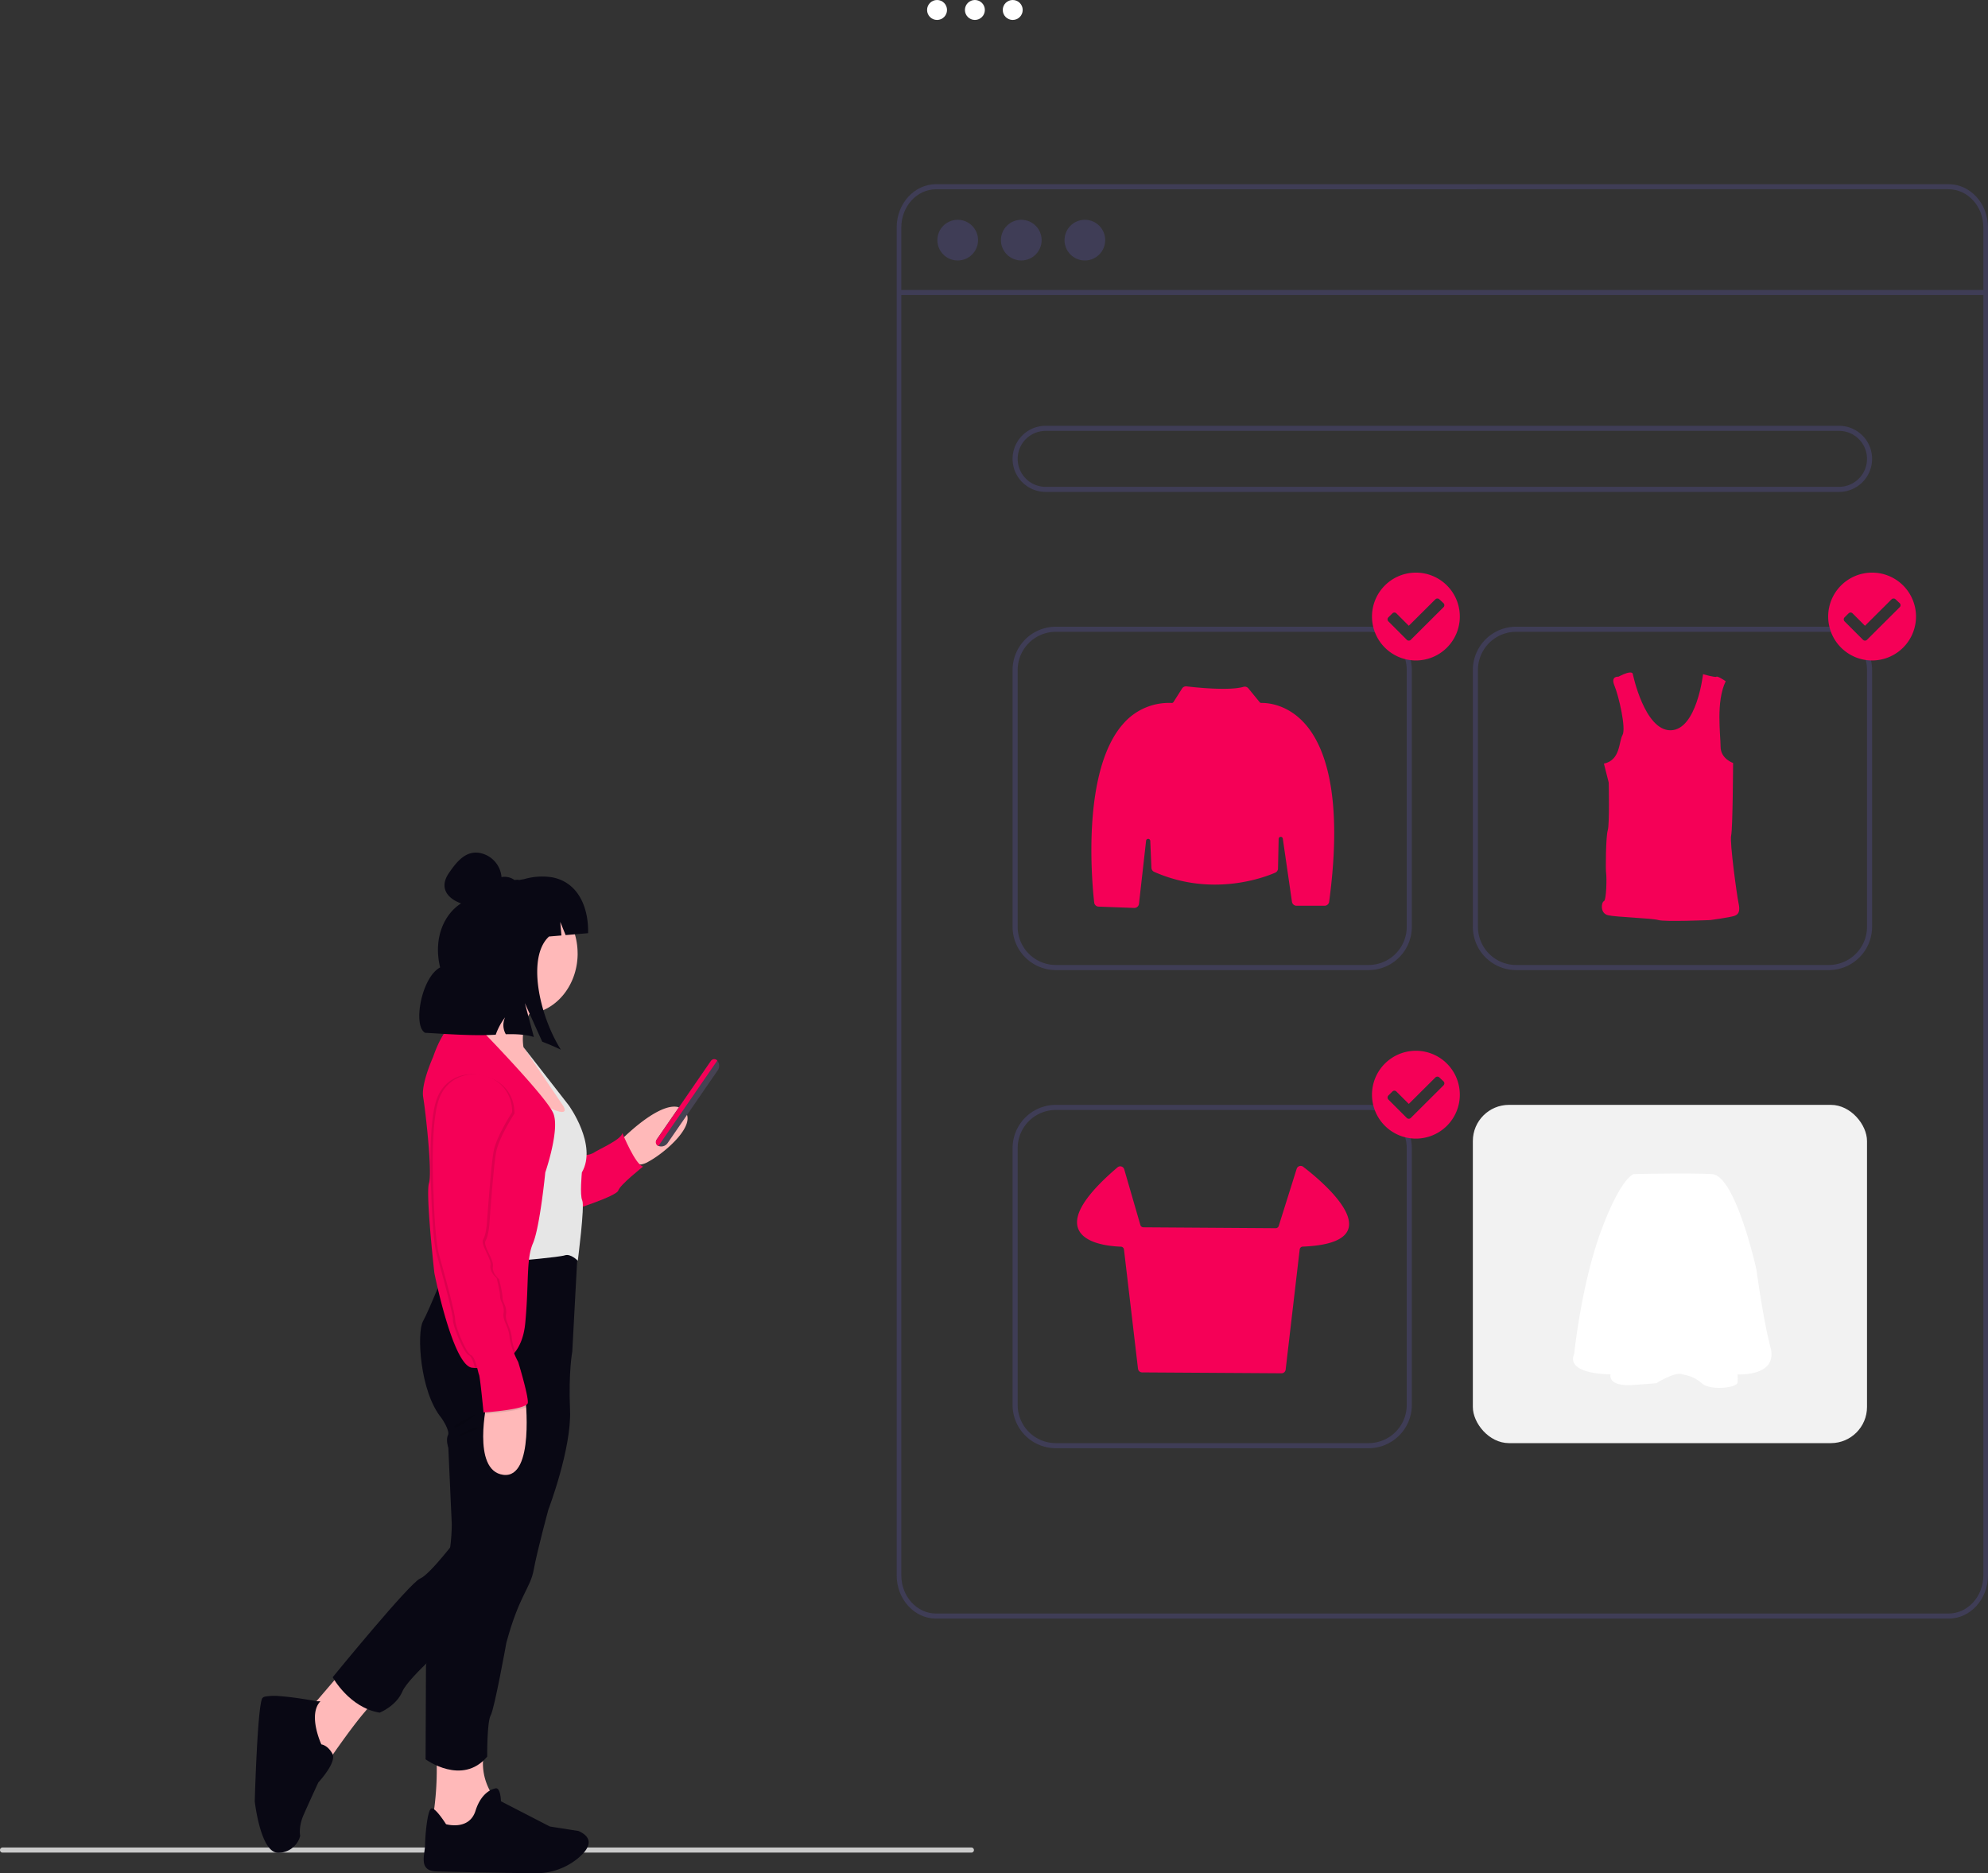 <svg xmlns="http://www.w3.org/2000/svg" width="880.208" height="829.278" viewBox="0 0 880.208 829.278" xmlns:xlink="http://www.w3.org/1999/xlink" role="img" artist="Katerina Limpitsouni" source="https://undraw.co/">
  <rect x="0" y="0" width="880.208" height="829.278" fill="#333333" stroke="none"/>
  <g id="Group_163" data-name="Group 163" transform="translate(-520.002 -84.467)">
    <path id="Path_2479-195" data-name="Path 2479" d="M1018.6,757.012H570.287c-9.627-.012-17.429-8.574-17.44-19.14V141.14c.011-10.566,7.813-19.129,17.44-19.14H1018.6c9.627.012,17.429,8.574,17.44,19.14V737.871c-.011,10.566-7.813,19.129-17.44,19.141ZM570.287,124.252c-8.495.011-15.379,7.566-15.388,16.889V737.871c.01,9.323,6.894,16.878,15.388,16.889H1018.6c8.495-.011,15.379-7.566,15.388-16.889V141.14c-.01-9.323-6.894-16.878-15.388-16.889Z" transform="translate(364.17 44)" fill="#3f3d56"/>
    <rect id="Rectangle_642" data-name="Rectangle 642" width="480.762" height="2.252" transform="translate(918.143 212.827)" fill="#3f3d56"/>
    <circle id="Ellipse_443" data-name="Ellipse 443" cx="9.007" cy="9.007" r="9.007" transform="translate(935.031 181.763)" fill="#3f3d56"/>
    <circle id="Ellipse_444" data-name="Ellipse 444" cx="9.007" cy="9.007" r="9.007" transform="translate(963.18 181.763)" fill="#3f3d56"/>
    <circle id="Ellipse_445" data-name="Ellipse 445" cx="9.007" cy="9.007" r="9.007" transform="translate(991.328 181.763)" fill="#3f3d56"/>
    <path id="Path_2480-196" data-name="Path 2480" d="M980.026,246.274H628.743a14.637,14.637,0,0,1,0-29.274H980.026a14.637,14.637,0,1,1,0,29.274ZM628.743,219.252a12.385,12.385,0,0,0,0,24.77H980.026a12.385,12.385,0,1,0,0-24.77Z" transform="translate(354.229 55.961)" fill="#3f3d56"/>
    <path id="Path_2481-197" data-name="Path 2481" d="M761.474,443H622.987a19.162,19.162,0,0,1-19.14-19.14V310.14A19.162,19.162,0,0,1,622.987,291H761.474a19.162,19.162,0,0,1,19.14,19.14V423.857A19.162,19.162,0,0,1,761.473,443ZM622.987,293.252A16.908,16.908,0,0,0,606.1,310.14V423.857a16.908,16.908,0,0,0,16.889,16.889H761.474a16.908,16.908,0,0,0,16.889-16.889V310.14a16.908,16.908,0,0,0-16.889-16.889Z" transform="translate(364.488 70.908)" fill="#3f3d56"/>
    <path id="Path_2482-198" data-name="Path 2482" d="M761.474,631H622.987a19.162,19.162,0,0,1-19.14-19.14V498.14A19.162,19.162,0,0,1,622.987,479H761.474a19.162,19.162,0,0,1,19.14,19.14V611.857A19.162,19.162,0,0,1,761.473,631ZM622.987,481.252A16.908,16.908,0,0,0,606.1,498.14V611.857a16.908,16.908,0,0,0,16.889,16.889H761.474a16.908,16.908,0,0,0,16.889-16.889V498.14a16.908,16.908,0,0,0-16.889-16.889Z" transform="translate(364.488 94.578)" fill="#3f3d56"/>
    <rect id="Rectangle_644" data-name="Rectangle 644" width="174.516" height="149.746" rx="16" transform="translate(1172.123 573.578)" fill="#f2f2f2"/>
    <path id="Path_2483-199" data-name="Path 2483" d="M653.867,412.543l-.075,0-15.752-.583a2.035,2.035,0,0,1-1.962-1.816c-1.084-9.673-5.546-58.965,13.145-79.452a26.737,26.737,0,0,1,21.153-8.886.885.885,0,0,0,.812-.423L675,315.389a2.067,2.067,0,0,1,1.973-.936c3.057.369,18.641,2.113,25.194.216a2.051,2.051,0,0,1,2.165.666l5.008,6.12a.877.877,0,0,0,.731.339c2.547-.051,11.477.442,19.292,9.184,8.463,9.466,17.2,30.823,10.745,78.809a2.064,2.064,0,0,1-2.037,1.784H725.668a2.063,2.063,0,0,1-2.031-1.757l-4.053-27.963a.926.926,0,0,0-1.841.113l-.279,13.129a2.056,2.056,0,0,1-1.219,1.832c-4.423,1.944-27.791,11.064-53.618-.358a2.07,2.07,0,0,1-1.219-1.794l-.508-11.929a.926.926,0,0,0-1.845-.064l-3.148,27.942A2.062,2.062,0,0,1,653.867,412.543Z" transform="translate(368.391 73.859)" fill="#F50057"/>
    <path id="Path_2484-200" data-name="Path 2484" d="M719.737,594.8h-.012L658,594.414a1.843,1.843,0,0,1-1.817-1.626l-6.209-52.775a1.42,1.42,0,0,0-1.371-1.263c-4.9-.16-16.559-1.277-18.974-8.178-2.152-6.146,3.733-15.211,17.491-26.944a1.843,1.843,0,0,1,2.967.885l7.142,24.64a1.441,1.441,0,0,0,1.366,1.033l58.523.393a1.425,1.425,0,0,0,1.375-1l7.947-25.286a1.84,1.84,0,0,1,2.872-.912c5.422,4.142,22.892,18.36,20.016,27.454-1.506,4.763-8.3,7.417-20.188,7.891a1.425,1.425,0,0,0-1.367,1.263l-6.212,53.19a1.839,1.839,0,0,1-1.829,1.628Z" transform="translate(367.68 97.6)" fill="#F50057"/>
    <path id="Path_2486-201" data-name="Path 2486" d="M888.225,511.246h0s-5.664,1.416-14.448,25.208-11.9,54.532-11.9,54.532-4.939,8.364,16.144,8.924c0,0-1.7,5.524,10.2,4.676s10.184-.84,10.184-.84,7.648-4.816,11.048-3.968,5.524,1.136,9.2,4.248,15.444,1.844,15.584-.56a22.23,22.23,0,0,0,0-3.548s17.988,1.136,14.588-11.9S942.6,553.6,942.6,553.6s-9.2-41.78-19.692-42.348S888.225,511.246,888.225,511.246Z" transform="translate(355.096 92.978)" fill="#fff"/>
    <path id="Path_2500-202" data-name="Path 2500" d="M630.325,778.252H201.354a1.126,1.126,0,0,1,0-2.252H630.325a1.126,1.126,0,0,1,0,2.252Z" transform="translate(319.773 126.343)" fill="#cbcbcb"/>
    <g id="Group_162" data-name="Group 162" transform="translate(632.801 459.808)">
      <path id="Path_2631-203" data-name="Path 2631" d="M308.367,503.385a9.071,9.071,0,0,1-3.332,1.263c-4.346.129-7.956-11.636-7.956-11.636s1.233-1.253,3.2-2.984c5.828-5.181,18.05-14.748,23.778-9.4C330.525,486.608,315.9,499.338,308.367,503.385Z" transform="translate(-134.035 -364.496)" fill="#ffb9b9"/>
      <path id="Path_2632-204" data-name="Path 2632" d="M241.843,785.514,225.8,802.828s-14.838.169-11.934-8.016a29.924,29.924,0,0,0,1.233-5.45,133.9,133.9,0,0,0,1.044-17.523c0-3.839-.06-6.534-.06-6.534s23.361-10.233,20.974.428a20.038,20.038,0,0,0-.477,4.058,25.4,25.4,0,0,0,2.665,11.387A25.762,25.762,0,0,0,241.843,785.514Z" transform="translate(-135.561 -364.62)" fill="#ffb9b9"/>
      <path id="Path_2634-205" data-name="Path 2634" d="M279.039,811.7a29.178,29.178,0,0,1-19.532,6.961c-13.227-.189-37.94-.577-43.678-.815-7.677-.338-5.132-6.892-4.883-11.407v-.448c.089-4.525.994-14.331,2.526-15.862s6.772,6.822,6.772,6.822,10.233,2.984,13.048-5.967,8.533-9.816,8.533-9.816c2.6-1.124,2.725,5.629,2.725,5.629l21.66,11.168,12.71,1.989c.408.189.776.378,1.124.567C285.792,803.744,283.246,808.06,279.039,811.7Z" transform="translate(-135.546 -364.731)" fill="#090814"/>
      <path id="Path_2637-206" data-name="Path 2637" d="M189,741.857a33.281,33.281,0,0,0-4.833,4.853c-4.784,5.549-10.7,13.923-13.634,18.08-1.134,1.631-1.82,2.655-1.82,2.655l-6.4-.945s-6.9-10.571-6.812-10.82,5.47-11.606,5.47-11.606l2.078-2.436,6.554-7.658,2.983-3.461S194.782,737.68,189,741.857Z" transform="translate(-135.243 -364.453)" fill="#ffb9b9"/>
      <path id="Path_2639-207" data-name="Path 2639" d="M163.274,778.228s-4.266,9.209-6.574,14.5-1.452,9.12-1.452,9.12a8.948,8.948,0,0,1-.726,1.989,10.045,10.045,0,0,1-8.732,5.529h-.418c-7.777-.2-10.243-22.774-10.243-22.774s1.193-42.972,3.411-45.747a2.129,2.129,0,0,1,1.124-.6,23.87,23.87,0,0,1,6.852-.189c7.031.507,16.071,2.238,16.071,2.238h1.621c-5.718,5.967.418,19.1.418,19.1s2.735.249,4.863,4.087S163.274,778.228,163.274,778.228Z" transform="translate(-135.131 -364.505)" fill="#090814"/>
      <path id="Path_2645-208" data-name="Path 2645" d="M280.367,499.205s3.58.259,5.877-1.273,12.153-5.758,12.411-8.573c0,0,5.877,14.321,9.209,14.838,0,0-10.233,8.055-11,10.611s-20.725,8.831-20.725,8.831Z" transform="translate(-135.908 -363.124)" fill="#F50057"/>
      <path id="Path_2648-209" data-name="Path 2648" d="M225.581,669S213.07,685.717,208.5,687.6s-38.676,43.658-38.676,43.658,7.329,13.475,20.8,15.683c0,0,7.329-2.894,10.064-9.378s24.216-24.8,24.216-24.8Z" transform="translate(-135.322 -364.114)" fill="#090814"/>
      <path id="Path_2653-210" data-name="Path 2653" d="M278.494,542.043l-.249,4.714-2.128,39.63s-1.711,8.871-.994,25.916-9.587,44.056-9.587,44.056-4.972,18.249-6.484,26.6-6.305,10.939-12.1,32.251c0,0-5.291,29.337-6.961,32.241s-1.541,18.249-1.541,18.249c-11.079,13.127-27.279,1.193-27.279,1.193l.169-41.1s4.6-37.86,8.016-43.151,3.411-19.78,3.411-19.78l-1.522-33.813s-1.213-3.58-.169-5.629-2.914-7.667-2.914-7.667c-9.557-11.606-10.939-37.7-8.145-42.763s11.059-25.578,11.059-25.578l11.407-6.653,20.616.607Z" transform="translate(-135.535 -363.407)" fill="#090814"/>
      <path id="Path_2656-211" data-name="Path 2656" d="M275.837,480.373v11.258l-7.429-3.2L261,485.236l-16.131-15.862s-12.759-8.284-19.582-15.832c-3.9-4.306-5.858-8.374-2.427-10.522a21.38,21.38,0,0,0,4.465-3.908,73.414,73.414,0,0,0,8.891-13.127c.109-.189.219-.378.318-.567,3.322-6.1,5.519-11.3,5.519-11.3s9.348,2.983,15.355,7.24c.487.338.945.686,1.382,1.044,3.351,2.745,5.022,5.967,1.929,9.109a23.867,23.867,0,0,0-2.2,2.625h0a21.548,21.548,0,0,0-1.372,2.148c-.179.338-.358.666-.517.995a22.933,22.933,0,0,0-2.049,13.654Z" transform="translate(-135.605 -362.709)" fill="#ffb9b9"/>
      <path id="Path_2659-212" data-name="Path 2659" d="M278.619,409.291c0,12.963-8.139,24.071-19.348,26.415a21.106,21.106,0,0,1-4.281.436h-.875c-12.92-.544-23.055-12.8-22.738-27.49s10.966-26.367,23.894-26.192,23.33,12.133,23.339,26.831Z" transform="translate(-135.663 -362.535)" fill="#ffb9b9"/>
      <path id="Path_2662-213" data-name="Path 2662" d="M262.365,476.062s13.535,7.628,10.064,1.193l-17.652-26.1h0l20.039,25.747s12.789,17.573,5.8,29.676c0,0-.994,10.064.169,12.451s-1.986,26.652-1.986,26.652-3.125-3.242-5.681-2.4-20.636,2.4-20.636,2.4Z" transform="translate(-135.778 -362.914)" fill="#e6e6e6"/>
      <path id="Path_2664-214" data-name="Path 2664" d="M268.347,488.567c-.8,8.195-4.167,17.951-4.167,17.951s-2.387,24.226-5.46,31.386-1.7,17.056-3.411,35.3c-.617,6.564-2.735,11.079-5.589,14.132-4.694,4.972-11.4,6.047-16.688,5.748l-1.253-.1c-8.533-.855-16.717-41.958-16.717-41.958s-3.918-34.956-2.387-39.73-1.531-32.062-2.556-38.039c-.656-3.779,1.3-9.945,2.814-13.982.885-2.327,1.611-3.928,1.611-3.928s2.9-9.209,7.677-13.983a6.961,6.961,0,0,1,5.062-2.118,12.451,12.451,0,0,1,6.315,1.989l.219.139s31.048,31.724,33.942,39.054C268.566,482.471,268.675,485.4,268.347,488.567Z" transform="translate(-135.544 -362.848)" fill="#F50057"/>
      <path id="Path_2665-215" data-name="Path 2665" d="M233.646,614.38s-7.041,6.265-9.468,5.967S233.646,614.38,233.646,614.38Z" transform="translate(-135.62 -363.813)" opacity="0.1"/>
      <path id="Path_2666-216" data-name="Path 2666" d="M235.525,620.429s-7.419,3.441-9.637,3.978S232.661,619.544,235.525,620.429Z" transform="translate(-135.629 -363.846)" opacity="0.1"/>
      <path id="Path_2670-217" data-name="Path 2670" d="M239.09,609.347s-7.061,30.571,7.1,32.46S255.977,607,255.977,607Z" transform="translate(-135.695 -363.773)" opacity="0.1"/>
      <path id="Path_2671-218" data-name="Path 2671" d="M238.57,608.837s-7.021,30.571,7.111,32.48,9.776-34.807,9.776-34.807Z" transform="translate(-135.692 -363.77)" fill="#ffb9b9"/>
      <path id="Path_2674-219" data-name="Path 2674" d="M250.545,479.711c-.726-18.368-26.434-22.167-32.43-4.793a2.518,2.518,0,0,0-.119.358c-3.928,11.765-2.218,41.56-2.218,41.56s.507,20.009,2.387,26.662,7.16,25.747,7.16,28.84,4.9,14.838,6.961,15.693,3.1,7.5,3.61,8.692,1.989,16.717,1.989,16.717,19.273-1.193,19.611-4.266-4.266-18.08-4.266-18.08-3.391-6.136-3.829-11.079-3.1-7.19-2.576-10.6-1.541-5.112-1.541-7.329-1.531-8.185-1.531-8.185-3.242-2.566-2.725-5.629-4.6-9.209-3.242-11.427,1.7-7.677,1.7-7.677,1.711-24.554,2.9-31.207,8.185-17.394,8.185-17.394S250.565,480.258,250.545,479.711Z" transform="translate(-135.572 -362.983)" opacity="0.1"/>
      <path id="Path_2675-220" data-name="Path 2675" d="M249.738,587.471c-4.694,4.972-11.4,6.047-16.688,5.748-.617-2.327-1.512-5.191-2.814-5.728-2.069-.855-6.961-12.62-6.961-15.683s-5.281-22.177-7.16-28.84-2.387-26.652-2.387-26.652-1.711-29.835,2.218-41.57a1.036,1.036,0,0,1,.119-.348c5.967-17.384,31.7-13.575,32.43,4.793v.845s-6.961,10.74-8.185,17.394-2.884,31.207-2.884,31.207-.348,5.46-1.711,7.677,3.749,8.364,3.242,11.427,2.725,5.629,2.725,5.629,1.532,5.967,1.532,8.195,2.049,3.918,1.541,7.329,2.218,5.629,2.655,10.571a27.568,27.568,0,0,0,2.327,8.006Z" transform="translate(-135.562 -362.98)" opacity="0.1"/>
      <path id="Path_2676-221" data-name="Path 2676" d="M249.515,479.2c-.726-18.368-26.434-22.167-32.43-4.793l-.119.348c-3.928,11.775-2.218,41.57-2.218,41.57s.507,20,2.387,26.652,7.16,25.757,7.16,28.84,4.9,14.838,6.961,15.693,3.1,7.508,3.61,8.7,1.989,16.707,1.989,16.707,19.273-1.193,19.611-4.256-4.256-18.08-4.256-18.08-3.4-6.146-3.839-11.089-3.162-7.16-2.645-10.571-1.541-5.122-1.541-7.339-1.532-8.185-1.532-8.185-3.242-2.556-2.725-5.629-4.6-9.209-3.242-11.427,1.7-7.668,1.7-7.668,1.711-24.564,2.9-31.217,8.185-17.394,8.185-17.394A4.333,4.333,0,0,0,249.515,479.2Z" transform="translate(-135.566 -362.98)" fill="#F50057"/>
      <path id="Path_2684-222" data-name="Path 2684" d="M312.178,495.97l.527.358a2.108,2.108,0,0,1-.547-2.984l23.709-34.35a2.1,2.1,0,0,1,2.934-.537l-.527-.368a3.391,3.391,0,0,1,.865,4.714l-22.247,32.291A3.4,3.4,0,0,1,312.178,495.97Z" transform="translate(-134.114 -364.38)" fill="#464353"/>
      <path id="Path_2685-223" data-name="Path 2685" d="M1.73,0h.487V46.005H1.73A1.73,1.73,0,0,1,0,44.275V1.74A1.73,1.73,0,0,1,1.73.01Z" transform="translate(202.987 92.857) rotate(34.56)" fill="#F50057"/>
      <path id="Path_2689-224" data-name="Path 2689" d="M5.786,47.9c-5.347-12.259-2.318-23.54,4.2-29.525V18.37C12.549,12.627,15.956,8.2,19.855,7.155A29.925,29.925,0,0,1,25.6,3.8a7.48,7.48,0,0,1,5.869.266L32.5,3.789c2.286-.327.056.192,3.055-.814A28.392,28.392,0,0,1,47.48,0C59.017,0,65.84,9.768,67.649,21.576l-9.642,2.568L54.655,18.8,56.2,24.626l-5.321,1.412c-8.1,10.547,1.593,34.876,13.878,48.412q-4.387-1.213-8.738-2.05L45.481,56.944l6.532,14.069c-3.392-.5-7.718-.02-12.446.94a8.127,8.127,0,0,1-1.608-7.326,28.012,28.012,0,0,0-2.753,8.306c-9.979,2.437-23.591,3.688-30.927,4.613C-1.648,75.61-1.665,53.758,5.786,47.9Z" transform="matrix(0.985, 0.174, -0.174, 0.985, 84.703, 4.744)" fill="#090814"/>
      <path id="Path_2690-225" data-name="Path 2690" d="M1.039,11.24c-3.916,8.77,3.986,12.542,11.226,12.435,6.542-.1,12.1-4.692,12.435-11.226A11.846,11.846,0,0,0,13.474.014C6.941-.32,3.707,5.266,1.039,11.24Z" transform="matrix(0.985, 0.174, -0.174, 0.985, 86.825, 0)" fill="#090814"/>
    </g>
    <path id="Path_2687-226" data-name="Path 2687" d="M636.759,531.944A19.444,19.444,0,1,1,617.314,512.5,19.444,19.444,0,0,1,636.759,531.944Zm-21.7,10.291,14.479-14.423a1.25,1.25,0,0,0,0-1.779l-1.824-1.711a1.25,1.25,0,0,0-1.779,0l-11.766,11.709-5.494-5.494a1.239,1.239,0,0,0-1.768,0l-1.779,1.768a1.272,1.272,0,0,0,0,1.779l8.151,8.152a1.25,1.25,0,0,0,1.779,0Z" transform="translate(529.594 -174.541)" fill="#F50057"/>
    <path id="Path_2691-227" data-name="Path 2691" d="M636.759,531.944A19.444,19.444,0,1,1,617.314,512.5,19.444,19.444,0,0,1,636.759,531.944Zm-21.7,10.291,14.479-14.423a1.25,1.25,0,0,0,0-1.779l-1.824-1.711a1.25,1.25,0,0,0-1.779,0l-11.766,11.709-5.494-5.494a1.239,1.239,0,0,0-1.768,0l-1.779,1.768a1.272,1.272,0,0,0,0,1.779l8.151,8.152a1.25,1.25,0,0,0,1.779,0Z" transform="translate(529.594 37.13)" fill="#F50057"/>
    <path id="Path_2590-228" data-name="Path 2590" d="M496.727,403.372s-3.552-.424-1.707,3.976,5.249,18.874,3.552,21.854-.849,11.07-8.229,12.638l2.122,8.367s.424,18.45-.424,21.153-1,17.592-.71,19.151.148,11.78-.987,12.214-1.845,5.387,1.845,6.236,19.437,1.282,22.278,2.131,22.989,0,22.989,0,8.515-1.135,10.646-1.845,2.555-2.408,1.845-5.673-3.976-26.965-3.266-29.944.858-32.075.858-32.075S542,439.71,542,434.313s-2.131-19.871,2.269-28.948c0,0-3.552-2.435-4.114-2s-5.922-1.125-5.922-1.125-2.768,24.7-14.345,24.834-16.734-24.834-16.734-24.834S503.258,399.968,496.727,403.372Z" transform="translate(739.807 -19.323)" fill="#F50057"/>
    <path id="Path_2692-229" data-name="Path 2692" d="M761.474,443H622.987a19.162,19.162,0,0,1-19.14-19.14V310.14A19.162,19.162,0,0,1,622.987,291H761.474a19.162,19.162,0,0,1,19.14,19.14V423.857A19.162,19.162,0,0,1,761.473,443ZM622.987,293.252A16.908,16.908,0,0,0,606.1,310.14V423.857a16.908,16.908,0,0,0,16.889,16.889H761.474a16.908,16.908,0,0,0,16.889-16.889V310.14a16.908,16.908,0,0,0-16.889-16.889Z" transform="translate(568.277 70.908)" fill="#3f3d56"/>
    <path id="Path_2693-230" data-name="Path 2693" d="M636.759,531.944A19.444,19.444,0,1,1,617.314,512.5,19.444,19.444,0,0,1,636.759,531.944Zm-21.7,10.291,14.479-14.423a1.25,1.25,0,0,0,0-1.779l-1.824-1.711a1.25,1.25,0,0,0-1.779,0l-11.766,11.709-5.494-5.494a1.239,1.239,0,0,0-1.768,0l-1.779,1.768a1.272,1.272,0,0,0,0,1.779l8.151,8.152a1.25,1.25,0,0,0,1.779,0Z" transform="translate(731.576 -174.541)" fill="#F50057"/>
    <circle id="Ellipse_431" data-name="Ellipse 431" cx="4.414" cy="4.414" r="4.414" transform="translate(930.477 84.467)" fill="#fff"/>
    <circle id="Ellipse_432" data-name="Ellipse 432" cx="4.414" cy="4.414" r="4.414" transform="translate(947.232 84.467)" fill="#fff"/>
    <circle id="Ellipse_433" data-name="Ellipse 433" cx="4.414" cy="4.414" r="4.414" transform="translate(963.984 84.467)" fill="#fff"/>
  </g>
</svg>